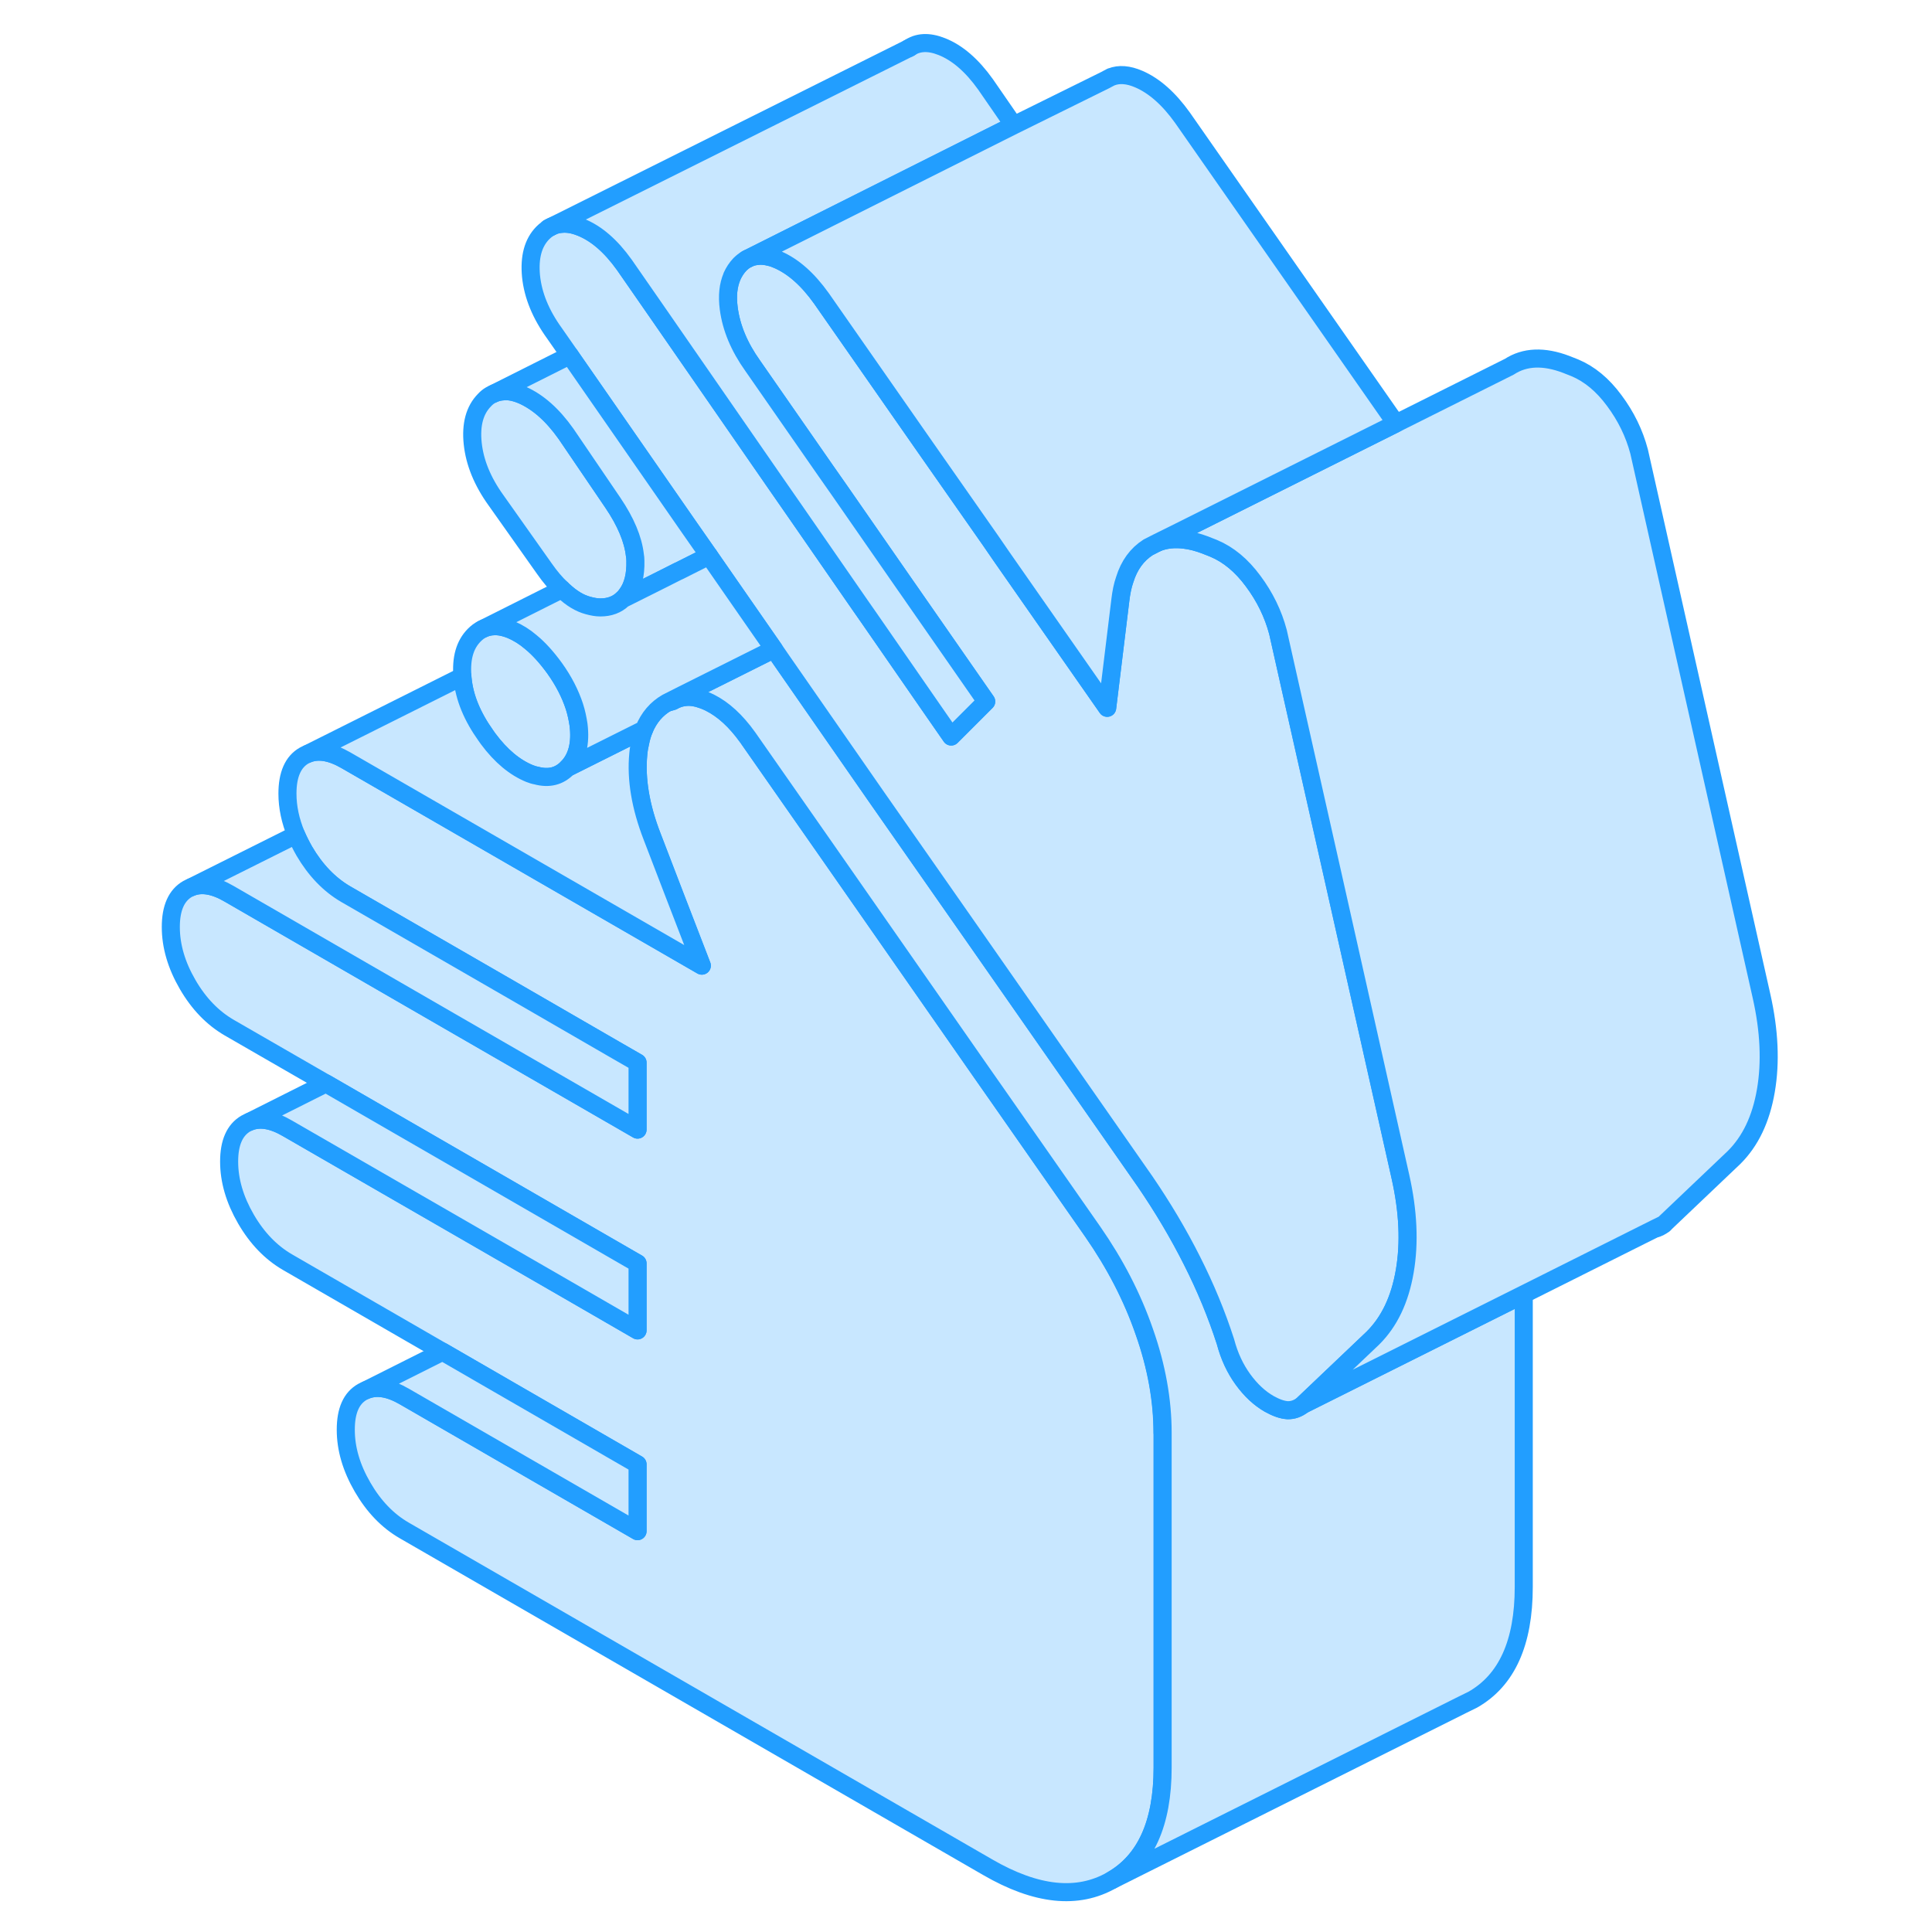 <svg width="48" height="48" viewBox="0 0 94 107" fill="#c8e7ff" xmlns="http://www.w3.org/2000/svg" stroke-width="1px" stroke-linecap="round" stroke-linejoin="round"><path d="M57.89 79.351V97.891C57.89 100.981 56.95 103.061 55.07 104.131C53.18 105.211 50.89 104.971 48.2 103.411L15.89 84.761C14.97 84.231 14.2 83.431 13.58 82.361C12.96 81.291 12.65 80.241 12.65 79.181C12.65 78.121 12.96 77.431 13.58 77.081L13.77 76.991C14.36 76.751 15.06 76.861 15.89 77.341L28.81 84.801V81.101L18.01 74.861L9.42 69.901C8.51 69.371 7.74 68.581 7.12 67.511C6.5 66.441 6.19 65.381 6.19 64.331C6.19 63.281 6.5 62.581 7.12 62.221L7.31 62.131C7.89 61.891 8.6 62.011 9.42 62.491L24.9 71.421L28.81 73.681V69.971L28.34 69.701L11.55 60.001L6.19 56.911C5.28 56.381 4.51 55.591 3.89 54.521C3.27 53.451 2.96 52.391 2.96 51.341C2.96 50.291 3.27 49.591 3.89 49.231L4.08 49.141C4.66 48.901 5.37 49.021 6.19 49.501L18.43 56.571L28.81 62.561V58.851L27.49 58.091L21.87 54.841L12.65 49.521C11.74 48.991 10.97 48.191 10.35 47.131C10.18 46.831 10.03 46.531 9.9 46.231C9.58 45.461 9.42 44.701 9.42 43.951C9.42 42.901 9.73 42.191 10.35 41.841L10.54 41.751C11.13 41.511 11.83 41.631 12.65 42.101L15.2 43.571L32.37 53.481L30.88 49.621L29.62 46.341C28.97 44.671 28.72 43.141 28.85 41.771C28.87 41.531 28.91 41.311 28.96 41.101C29.01 40.851 29.08 40.621 29.17 40.401C29.44 39.741 29.86 39.251 30.43 38.921L30.75 38.831C30.97 38.701 31.22 38.621 31.47 38.601C31.78 38.571 32.1 38.631 32.45 38.761C32.56 38.801 32.68 38.851 32.8 38.911C33.56 39.291 34.25 39.931 34.89 40.821C34.91 40.841 34.92 40.871 34.94 40.891L39.23 47.031L47.89 59.451L48.8 60.751L54.01 68.211C55.24 69.981 56.2 71.821 56.87 73.761C57.55 75.691 57.88 77.561 57.88 79.351H57.89Z" stroke="#229EFF" stroke-linejoin="round"/><path d="M85.14 68.051C85.32 68.021 85.48 67.931 85.65 67.801L85.14 68.051Z" stroke="#229EFF" stroke-linejoin="round"/><path d="M28.81 58.851V62.561L18.43 56.571L6.19 49.501C5.37 49.021 4.66 48.901 4.08 49.141L9.9 46.231C10.03 46.531 10.18 46.831 10.35 47.131C10.97 48.191 11.74 48.991 12.65 49.521L21.87 54.841L27.49 58.091L28.81 58.851Z" stroke="#229EFF" stroke-linejoin="round"/><path d="M77.89 71.681V87.891C77.89 90.981 76.951 93.061 75.071 94.131L74.481 94.421L55.071 104.131C56.951 103.061 57.89 100.981 57.89 97.891V79.351C57.89 77.561 57.56 75.691 56.88 73.761C56.21 71.821 55.251 69.981 54.02 68.211L48.81 60.751L47.9 59.451L39.24 47.031L34.95 40.891C34.95 40.891 34.92 40.841 34.9 40.821C34.26 39.931 33.571 39.291 32.81 38.911C32.691 38.851 32.57 38.801 32.46 38.761C32.11 38.631 31.791 38.571 31.48 38.601C31.23 38.621 30.98 38.701 30.761 38.831L30.44 38.921L31.35 38.461L36.37 35.951L36.81 36.591L42.071 44.161L43.001 45.491L47.34 51.701L56.93 65.441C57.9 66.861 58.77 68.321 59.52 69.811C60.27 71.291 60.89 72.791 61.38 74.311C61.59 75.111 61.92 75.811 62.35 76.401C62.78 76.991 63.261 77.441 63.8 77.751C64.18 77.961 64.51 78.081 64.811 78.101C65.111 78.111 65.39 78.011 65.66 77.801L77.9 71.681H77.89Z" stroke="#229EFF" stroke-linejoin="round"/><path d="M71.3 70.401C71.03 71.981 70.44 73.211 69.53 74.111L65.65 77.801C65.38 78.011 65.1 78.111 64.8 78.101C64.5 78.081 64.17 77.961 63.79 77.751C63.25 77.441 62.77 76.991 62.34 76.401C61.91 75.811 61.58 75.111 61.37 74.311C60.88 72.791 60.26 71.291 59.51 69.811C58.76 68.321 57.89 66.861 56.92 65.441L47.33 51.701L42.99 45.491L42.06 44.161L36.8 36.591L36.36 35.951L34.38 33.101L32.77 30.781L31.68 29.221L25.12 19.771L25.06 19.681L24.21 18.461C23.45 17.411 23.02 16.361 22.91 15.301C22.81 14.251 23.02 13.451 23.56 12.901C23.7 12.761 23.86 12.641 24.02 12.561C24.19 12.471 24.36 12.421 24.55 12.401H24.57C24.9 12.361 25.26 12.421 25.66 12.581C26.52 12.921 27.33 13.621 28.08 14.671L29.94 17.351L36.49 26.811L37.58 28.381L41.16 33.551L41.6 34.181L45.16 39.321L46.18 40.791L48.12 38.851L44.05 33.001L44.03 32.971L43.59 32.341L40 27.171L39.23 26.071L38.91 25.611L35.19 20.261C34.44 19.211 34 18.151 33.86 17.081C33.77 16.381 33.83 15.801 34.04 15.311C34.15 15.061 34.29 14.841 34.47 14.651C34.58 14.541 34.7 14.441 34.84 14.361L34.9 14.331C35.06 14.251 35.22 14.201 35.4 14.181H35.42C35.65 14.141 35.9 14.171 36.17 14.241C36.3 14.271 36.43 14.321 36.57 14.381C37.43 14.751 38.24 15.471 38.99 16.521L44.76 24.791L48.37 29.951L49.01 30.881L54.82 39.201L55.55 33.221C55.6 32.811 55.67 32.441 55.79 32.101C56.04 31.291 56.48 30.701 57.09 30.311L57.6 30.051C58.05 29.871 58.56 29.821 59.1 29.891C59.46 29.931 59.84 30.031 60.24 30.181L60.72 30.371C61.53 30.711 62.26 31.311 62.9 32.181C63.55 33.051 64.01 33.991 64.28 35.011L65.05 38.441L67.35 48.651L71.06 65.171C71.49 67.081 71.57 68.831 71.3 70.401Z" stroke="#229EFF" stroke-linejoin="round"/><path d="M34.041 15.311C33.831 15.801 33.77 16.381 33.86 17.081C34 18.151 34.44 19.211 35.19 20.261L38.91 25.611L39.23 26.071L40.001 27.171L43.59 32.341L44.031 32.971L44.05 33.001L48.12 38.851L46.18 40.791L45.16 39.321L41.6 34.181L41.16 33.551L37.58 28.381L36.49 26.811L29.94 17.351L28.08 14.671C27.33 13.621 26.52 12.921 25.66 12.581C25.26 12.421 24.901 12.361 24.571 12.401H24.55C24.36 12.421 24.191 12.471 24.02 12.561L43.81 2.681H43.821C44.321 2.321 44.93 2.291 45.66 2.581C46.52 2.921 47.33 3.621 48.08 4.671L49.64 6.931L34.9 14.331L34.84 14.361C34.7 14.441 34.581 14.541 34.471 14.651C34.291 14.841 34.151 15.061 34.041 15.301V15.311Z" stroke="#229EFF" stroke-linejoin="round"/><path d="M91.3 60.401C91.03 61.981 90.44 63.211 89.53 64.111L85.65 67.801L85.14 68.051L77.89 71.681L65.65 77.801L69.53 74.111C70.44 73.211 71.03 71.981 71.3 70.401C71.57 68.831 71.49 67.081 71.06 65.171L67.35 48.651L65.05 38.441L64.28 35.011C64.01 33.991 63.55 33.051 62.9 32.181C62.26 31.311 61.53 30.711 60.72 30.371L60.24 30.181C59.84 30.031 59.46 29.931 59.1 29.891C58.56 29.821 58.05 29.871 57.6 30.051L58.79 29.461L63.59 27.061L66.03 25.841L70.81 23.451L77.09 20.311C77.95 19.751 79 19.711 80.24 20.181L80.72 20.371C81.53 20.711 82.26 21.311 82.9 22.181C83.55 23.051 84.01 23.991 84.28 25.011L91.06 55.171C91.49 57.081 91.57 58.831 91.3 60.401Z" stroke="#229EFF" stroke-linejoin="round"/><path d="M28.81 81.101V84.801L15.89 77.341C15.06 76.861 14.36 76.751 13.77 76.991L18.01 74.861L28.81 81.101Z" stroke="#229EFF" stroke-linejoin="round"/><path d="M28.81 69.971V73.681L24.9 71.421L9.42 62.491C8.6 62.011 7.89 61.891 7.31 62.131L11.55 60.001L28.34 69.701L28.81 69.971Z" stroke="#229EFF" stroke-linejoin="round"/><path d="M24.93 42.521C24.48 42.991 23.9 43.141 23.2 42.951C23.08 42.931 22.96 42.891 22.83 42.841C22.02 42.511 21.25 41.881 20.53 40.911C20.49 40.861 20.45 40.801 20.41 40.741C19.66 39.691 19.22 38.641 19.12 37.591C19.12 37.551 19.11 37.501 19.11 37.461C19.03 36.461 19.24 35.711 19.76 35.181C19.9 35.041 20.05 34.921 20.22 34.841C20.38 34.761 20.55 34.711 20.73 34.691H20.75C21.07 34.651 21.43 34.721 21.82 34.881C22.19 35.041 22.55 35.261 22.9 35.561C23.35 35.931 23.78 36.411 24.21 37.001C24.72 37.711 25.08 38.421 25.31 39.121C25.42 39.461 25.49 39.801 25.54 40.131C25.67 41.171 25.47 41.971 24.93 42.521Z" stroke="#229EFF" stroke-linejoin="round"/><path d="M28.69 31.061C28.71 31.831 28.56 32.451 28.23 32.901C28.16 33.001 28.09 33.091 28 33.171C27.67 33.491 27.25 33.641 26.76 33.641H26.75C26.53 33.641 26.31 33.601 26.06 33.531C25.61 33.411 25.16 33.141 24.7 32.711C24.67 32.691 24.65 32.661 24.62 32.631C24.29 32.331 23.96 31.941 23.64 31.481L20.98 27.721C20.22 26.671 19.79 25.611 19.68 24.561C19.57 23.511 19.79 22.711 20.33 22.161C20.43 22.051 20.54 21.961 20.66 21.891L20.82 21.811C20.96 21.741 21.12 21.701 21.28 21.681H21.3C21.64 21.631 22.01 21.701 22.43 21.881C23.29 22.261 24.1 22.971 24.85 24.031L27.44 27.841C28.16 28.901 28.56 29.871 28.66 30.731C28.68 30.841 28.69 30.951 28.69 31.061Z" stroke="#229EFF" stroke-linejoin="round"/><path d="M70.81 23.451L66.03 25.841L63.59 27.061L58.79 29.461L57.6 30.051L57.09 30.311C56.48 30.701 56.04 31.291 55.79 32.101C55.67 32.441 55.6 32.811 55.55 33.221L54.82 39.201L49.01 30.881L48.37 29.951L44.76 24.791L38.99 16.521C38.24 15.471 37.43 14.751 36.57 14.381C36.43 14.321 36.3 14.271 36.17 14.241C35.9 14.171 35.65 14.141 35.42 14.181H35.4C35.22 14.201 35.06 14.251 34.9 14.331L49.64 6.941L54.72 4.431L54.83 4.371L55.04 4.261H55.05C55.48 4.091 55.99 4.131 56.57 4.381C57.43 4.751 58.24 5.471 58.99 6.521L70.81 23.451Z" stroke="#229EFF" stroke-linejoin="round"/><path d="M34.9 14.331L34.84 14.361" stroke="#229EFF" stroke-linejoin="round"/><path d="M24.02 12.561L23.87 12.631" stroke="#229EFF" stroke-linejoin="round"/><path d="M43.91 2.631L43.82 2.671" stroke="#229EFF" stroke-linejoin="round"/><path d="M32.77 30.781L31.08 31.631H31.07L29.9 32.221L28 33.171C28.09 33.091 28.16 33.001 28.23 32.901C28.56 32.451 28.71 31.831 28.69 31.061C28.69 30.951 28.68 30.841 28.66 30.731C28.56 29.871 28.16 28.901 27.44 27.841L24.85 24.031C24.1 22.971 23.29 22.261 22.43 21.881C22.01 21.701 21.64 21.631 21.3 21.681H21.28C21.12 21.701 20.96 21.741 20.82 21.811L25.06 19.681L25.12 19.771L31.68 29.221L32.77 30.781Z" stroke="#229EFF" stroke-linejoin="round"/><path d="M32.37 53.481L15.2 43.571L12.65 42.101C11.83 41.631 11.13 41.511 10.54 41.751L19.11 37.461C19.11 37.461 19.12 37.551 19.12 37.591C19.22 38.641 19.66 39.691 20.41 40.741C20.45 40.801 20.49 40.861 20.53 40.911C21.25 41.881 22.02 42.511 22.83 42.841C22.96 42.891 23.08 42.931 23.2 42.951C23.9 43.141 24.48 42.991 24.93 42.521L28.41 40.781L29.17 40.401C29.08 40.621 29.01 40.851 28.96 41.101C28.91 41.311 28.87 41.531 28.85 41.771C28.72 43.141 28.97 44.671 29.62 46.341L30.88 49.621L32.37 53.481Z" stroke="#229EFF" stroke-linejoin="round"/><path d="M36.36 35.951L31.34 38.461L30.43 38.921C29.86 39.251 29.44 39.741 29.17 40.401L28.41 40.781L24.93 42.521C25.47 41.971 25.67 41.171 25.54 40.131C25.49 39.801 25.42 39.461 25.31 39.121C25.08 38.421 24.72 37.711 24.21 37.001C23.78 36.411 23.35 35.931 22.9 35.561C22.55 35.261 22.19 35.041 21.82 34.881C21.43 34.721 21.07 34.651 20.75 34.691H20.73C20.55 34.711 20.38 34.761 20.22 34.841L24.62 32.631C24.62 32.631 24.67 32.691 24.7 32.711C25.16 33.141 25.61 33.411 26.06 33.531C26.31 33.601 26.53 33.641 26.75 33.641H26.76C27.25 33.641 27.67 33.491 28 33.171L29.9 32.221L31.07 31.631H31.08L32.77 30.781L34.38 33.101L36.36 35.951Z" stroke="#229EFF" stroke-linejoin="round"/></svg>